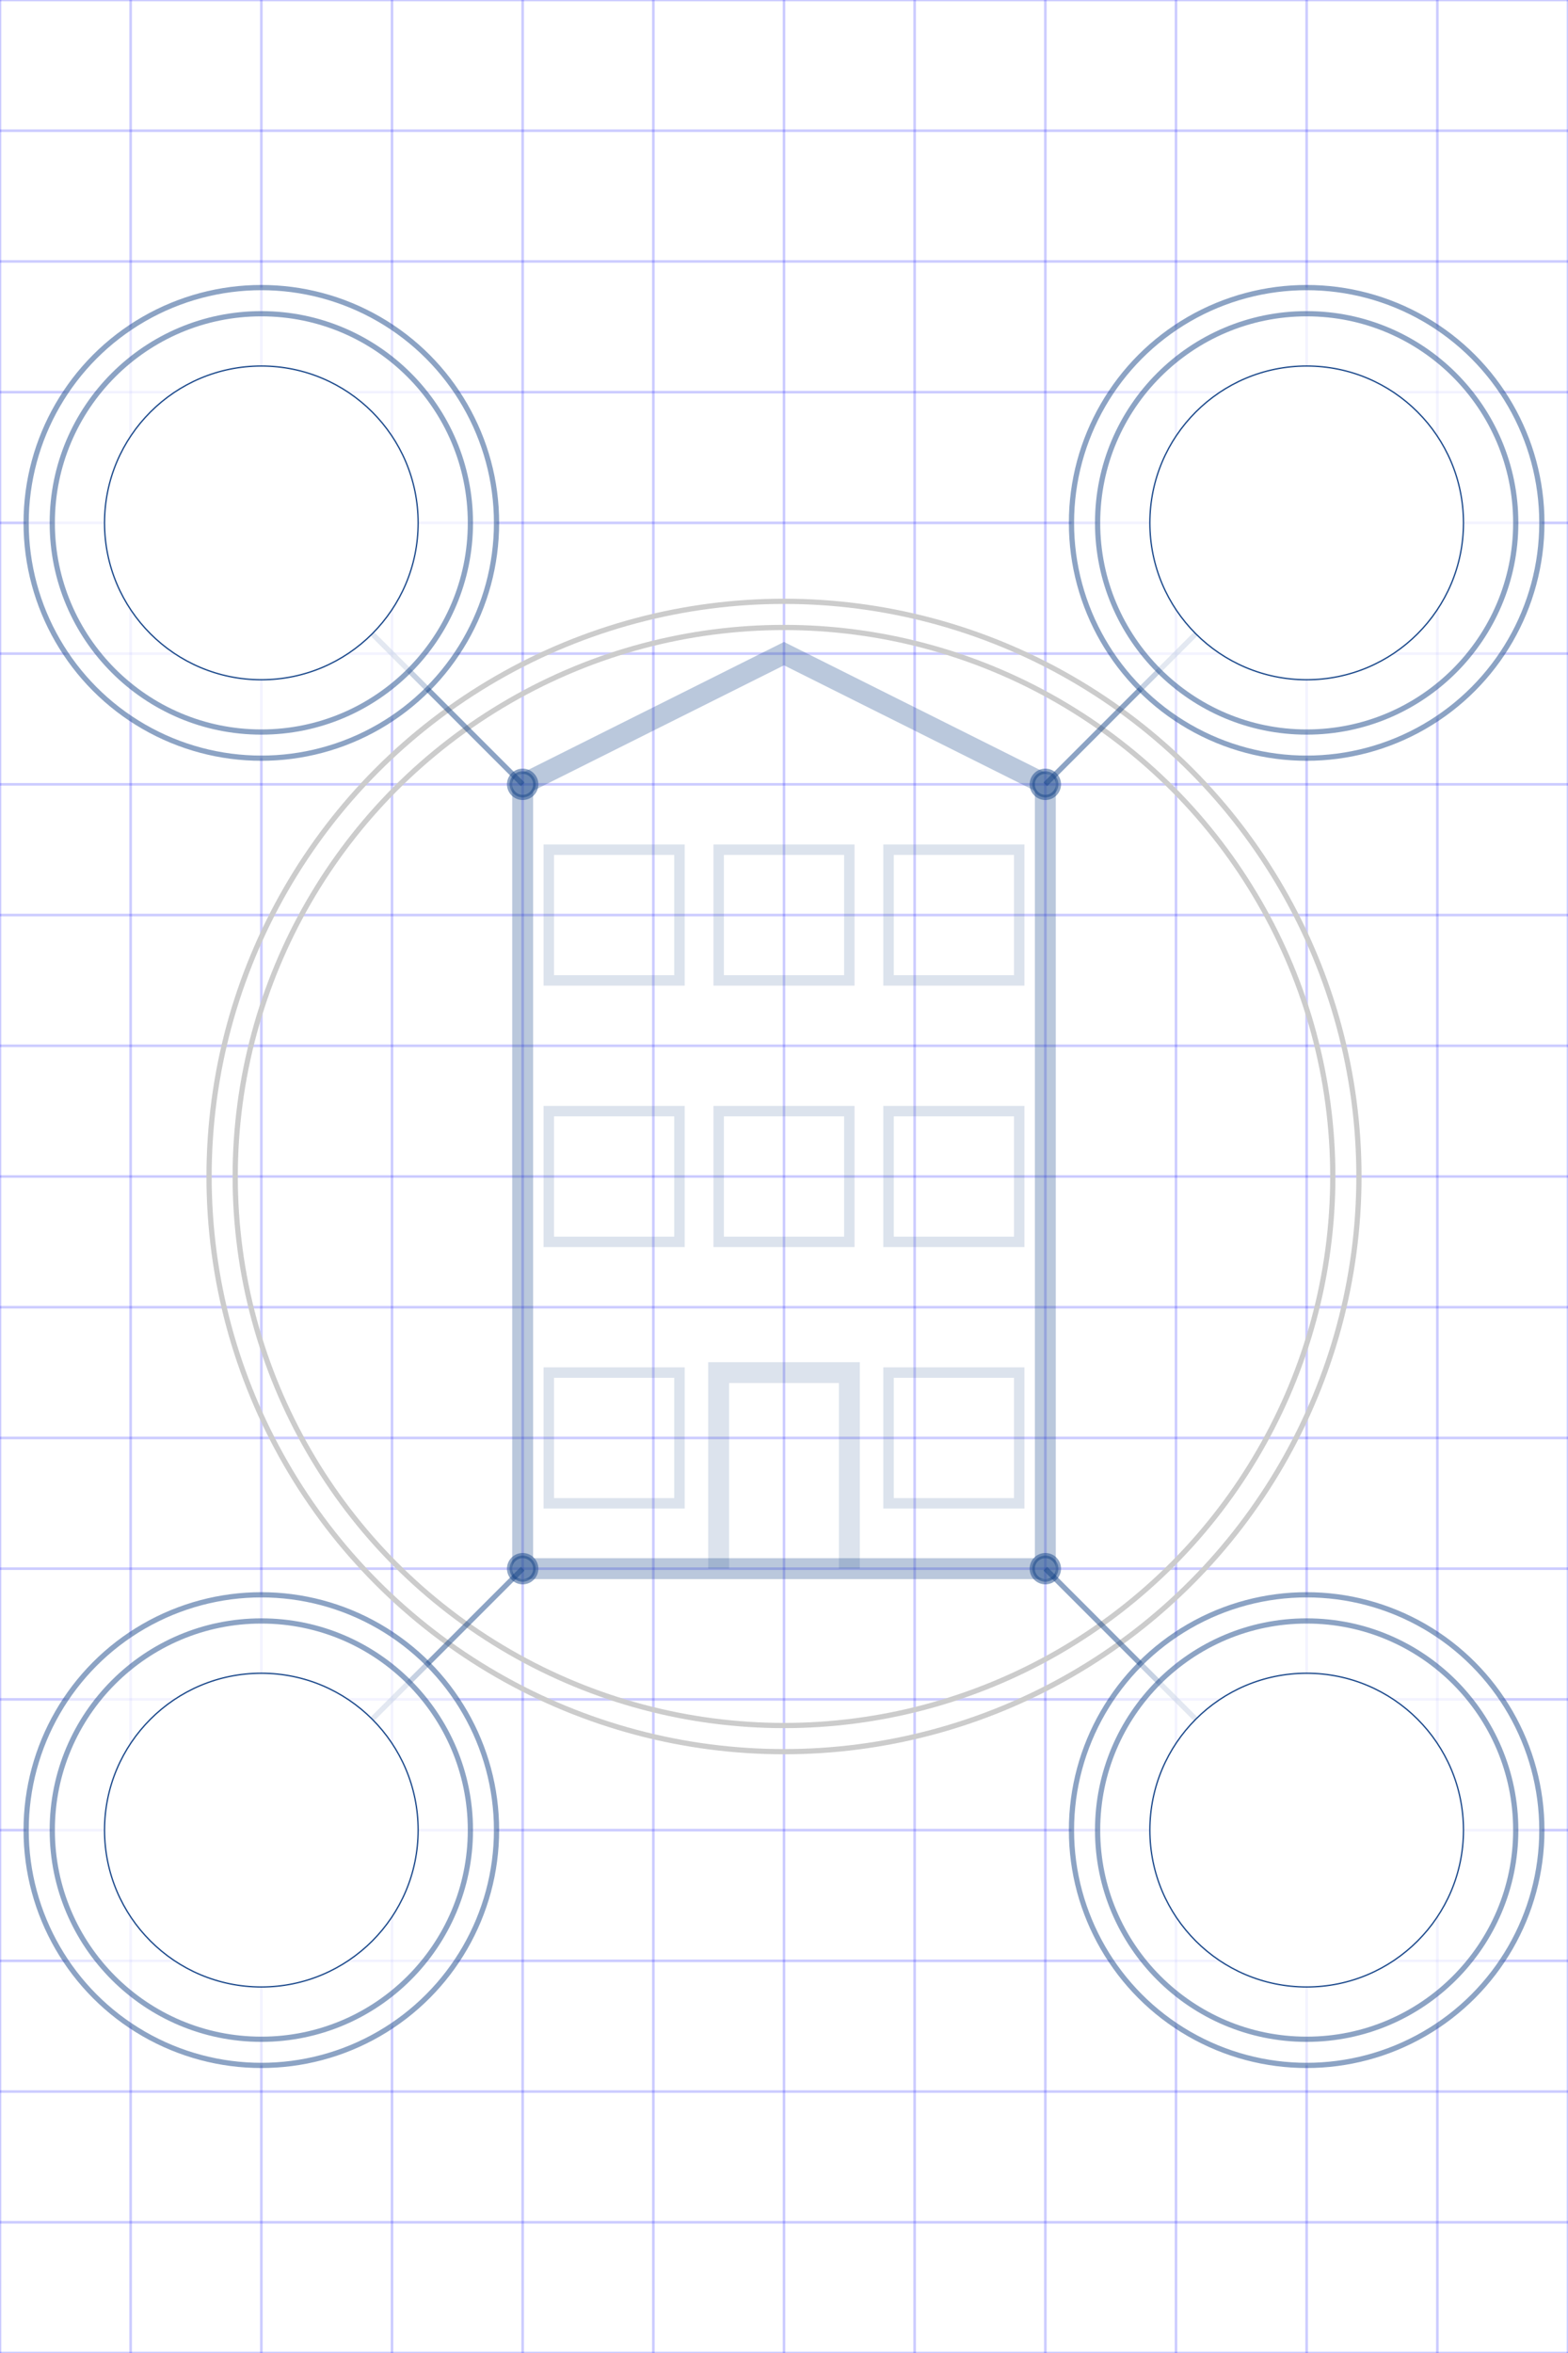 <?xml version="1.0" encoding="UTF-8" standalone="no"?>
<svg width="600" height="900" viewBox="-300 -450 600 900" xmlns="http://www.w3.org/2000/svg" xmlns:xlink="http://www.w3.org/1999/xlink" preserveAspectRatio="xMinYMin meet">
<!--
iFLEX Dark blue   #1a488b ( 26,  72, 139)
iFLEX Dark green  #008245 (  0, 130,  69)
iFLEX Light green #78c51b (120, 197,  27)
-->
<style>
.surface {
	cursor: pointer;
	fill: #000;
	fill-opacity: 0;
}
.grid {
	stroke: #00f;
	stroke-width: 1;
	opacity: 0.2;
}
</style>
<defs>
	<radialGradient id="grad" cx="50%" cy="50%" r="100%">
		<stop offset="10%" style="stop-color:#fff; stop-opacity:1" />
		<stop offset="50%" style="stop-color:#eee; stop-opacity:1" />
		<stop offset="90%" style="stop-color:#ddd; stop-opacity:1" />
	</radialGradient>
	<linearGradient id="gradLinear" x1="0%" y1="0%" x2="0%" y2="100%" spreadMethod="pad"> <!-- gradientTransform="rotate(45)" -->
		<stop offset="0%"  stop-color="#999" stop-opacity="1"/>
		<stop offset="15%" stop-color="#ccc" stop-opacity="1"/>
		<stop offset="20%" stop-color="#ccc" stop-opacity="1"/>
		<stop offset="25%" stop-color="#ccc" stop-opacity="1"/>
		<stop offset="100%" stop-color="#777" stop-opacity="1"/>
	</linearGradient>
</defs>

<!-- Horizontal lines -->
<path class="grid" d="M-300,-450 L300,-450 
	M-300,-400 L300,-400 
	M-300,-350 L300,-350 
	M-300,-300 L300,-300 
	M-300,-250 L300,-250 
	M-300,-200 L300,-200 
	M-300,-150 L300,-150 
	M-300,-100 L300,-100 
	M-300,-50 L300,-50 
	M-300,0 L300,0 
	M-300,50 L300,50 
	M-300,100 L300,100 
	M-300,150 L300,150 
	M-300,200 L300,200 
	M-300,250 L300,250 
	M-300,300 L300,300 
	M-300,350 L300,350 
	M-300,400 L300,400 
	M-300,450 L300,450" />

<!-- Vertical lines -->
<path class="grid" d="M-300,-450 L-300,450 
	M-250,-450 L-250,450 
	M-200,-450 L-200,450 
	M-150,-450 L-150,450 
	M-100,-450 L-100,450 
	M-50,-450 L-50,450 
	M0,-450 L0,450 
	M50,-450 L50,450 
	M100,-450 L100,450 
	M150,-450 L150,450 
	M200,-450 L200,450 
	M250,-450 L250,450 
	M300,-450 L300,450" />

<!-- Big circle -->
<circle cx="0" cy="0" r="220" stroke="#ccc" stroke-width="2" fill="none" />
<circle cx="0" cy="0" r="210" stroke="#ccc" stroke-width="2" fill="none" />

<!-- Line and dot from electricity to building -->
<path d="M-200,-250 L-100,-150" stroke="#1a488b" stroke-width="2" opacity="0.5" fill="none" />
<circle cx="-100" cy="-150" r="5" stroke="#1a488b" stroke-width="2" opacity="0.5" fill="#1a488b" />
<!-- Electricity -->
<g transform="translate(-200,-250)">
	<circle id="target-a-border" cx="0" cy="0" r="90" stroke="#1a488b" stroke-width="2" opacity="0.5" fill="#fff" />
	<circle cx="0" cy="0" r="80" stroke="#1a488b" stroke-width="2" opacity="0.5" fill="#fff" />
	<circle cx="0" cy="0" r="60" stroke="#1a488b" stroke-width="0.5" opacity="1" fill="#fff" />
	<image x="-50" y="-37.5" width="100" height="75" xlink:href="electricity.svg" />
	<circle id="target-a" class="surface" x="0" y="0" r="100" />
</g>

<!-- Line and dot from district heating to building -->
<path d="M200,-250 L100,-150" stroke="#1a488b" stroke-width="2" opacity="0.5" fill="none" />
<circle cx="100" cy="-150" r="5" stroke="#1a488b" stroke-width="2" opacity="0.5" fill="#1a488b" />
<!-- District heating -->
<g transform="translate(200,-250)">
	<circle id="target-b-border" cx="0" cy="0" r="90" stroke="#1a488b" stroke-width="2" opacity="0.5" fill="#fff" />
	<circle cx="0" cy="0" r="80" stroke="#1a488b" stroke-width="2" opacity="0.5" fill="#fff" />
	<circle cx="0" cy="0" r="60" stroke="#1a488b" stroke-width="0.5" opacity="1" fill="#fff" />
	<image x="-50" y="-37.5" width="100" height="75" xlink:href="radiator.svg" />
	<circle id="target-b" class="surface" x="0" y="0" r="100" />
</g>

<!-- Line and dot from CO2 to building -->
<path d="M-200,250 L-100,150" stroke="#1a488b" stroke-width="2" opacity="0.5" fill="none" />
<circle cx="-100" cy="150" r="5" stroke="#1a488b" stroke-width="2" opacity="0.5" fill="#1a488b" />
<!-- CO2 -->
<g transform="translate(-200,250)">
	<circle id="target-c-border" cx="0" cy="0" r="90" stroke="#1a488b" stroke-width="2" opacity="0.5" fill="#fff" />
	<circle cx="0" cy="0" r="80" stroke="#1a488b" stroke-width="2" opacity="0.5" fill="#fff" />
	<circle cx="0" cy="0" r="60" stroke="#1a488b" stroke-width="0.5" opacity="1" fill="#fff" />
	<image x="-50" y="-37.5" width="100" height="75" xlink:href="leaf.svg" />
	<circle id="target-c" class="surface" x="0" y="0" r="100" />
</g>

<!-- Line and dot from CO2 to building -->
<path d="M200,250 L100,150" stroke="#1a488b" stroke-width="2" opacity="0.5" fill="none" />
<circle cx="100" cy="150" r="5" stroke="#1a488b" stroke-width="2" opacity="0.5" fill="#1a488b" />
<!-- Feedback -->
<g transform="translate(200,250)">
	<circle id="target-d-border" cx="0" cy="0" r="90" stroke="#1a488b" stroke-width="2" opacity="0.5" fill="#fff" />
	<circle cx="0" cy="0" r="80" stroke="#1a488b" stroke-width="2" opacity="0.5" fill="#fff" />
	<circle cx="0" cy="0" r="60" stroke="#1a488b" stroke-width="0.5" opacity="1" fill="#fff" />
	<image x="-50" y="-37.5" width="100" height="75" xlink:href="feedback.svg" />
	<circle id="target-d" class="surface" x="0" y="0" r="100" />
</g>

<!-- Building -->
<path d="M-100,150 L-100,-150 L0,-200 L100,-150 L100,150 Z" stroke="#1a488b" stroke-width="8" fill="none" opacity="0.3" />

<!-- Door -->
<path d="M-25,150 L-25,75 L25,75 L25,150" stroke="#1a488b" stroke-width="8" fill="none" opacity="0.15" />

<!-- Windows -->
<path d="M-25,25 L-25,-25 L25,-25 L25,25 Z" stroke="#1a488b" stroke-width="4" fill="none" opacity="0.15" transform="translate(-65,100)" />
<path d="M-25,25 L-25,-25 L25,-25 L25,25 Z" stroke="#1a488b" stroke-width="4" fill="none" opacity="0.15" transform="translate(65,100)" />

<path d="M-25,25 L-25,-25 L25,-25 L25,25 Z" stroke="#1a488b" stroke-width="4" fill="none" opacity="0.15" transform="translate(-65,0)" />
<path d="M-25,25 L-25,-25 L25,-25 L25,25 Z" stroke="#1a488b" stroke-width="4" fill="none" opacity="0.15" />
<path d="M-25,25 L-25,-25 L25,-25 L25,25 Z" stroke="#1a488b" stroke-width="4" fill="none" opacity="0.15" transform="translate(65,0)" />

<path d="M-25,25 L-25,-25 L25,-25 L25,25 Z" stroke="#1a488b" stroke-width="4" fill="none" opacity="0.15" transform="translate(-65,-100)" />
<path d="M-25,25 L-25,-25 L25,-25 L25,25 Z" stroke="#1a488b" stroke-width="4" fill="none" opacity="0.15" transform="translate(0,-100)" />
<path d="M-25,25 L-25,-25 L25,-25 L25,25 Z" stroke="#1a488b" stroke-width="4" fill="none" opacity="0.15" transform="translate(65,-100)" />

<!-- User -->
<g id="user-button-wrapper" transform="translate(0,0)">
	<!--
	<circle id="target-e-border" cx="0" cy="0" r="90" stroke="#1a488b" stroke-width="2" opacity="0.5" fill="#fff" />
	<circle cx="0" cy="0" r="80" stroke="#1a488b" stroke-width="2" opacity="0.5" fill="#fff" />
	<circle cx="0" cy="0" r="60" stroke="#1a488b" stroke-width="0.5" opacity="1" fill="#fff" />
	<image x="-50" y="-37.5" width="100" height="75" xlink:href="user.svg" />
	<circle id="target-e" class="surface" x="0" y="0" r="100" />
	-->
</g>

</svg>
